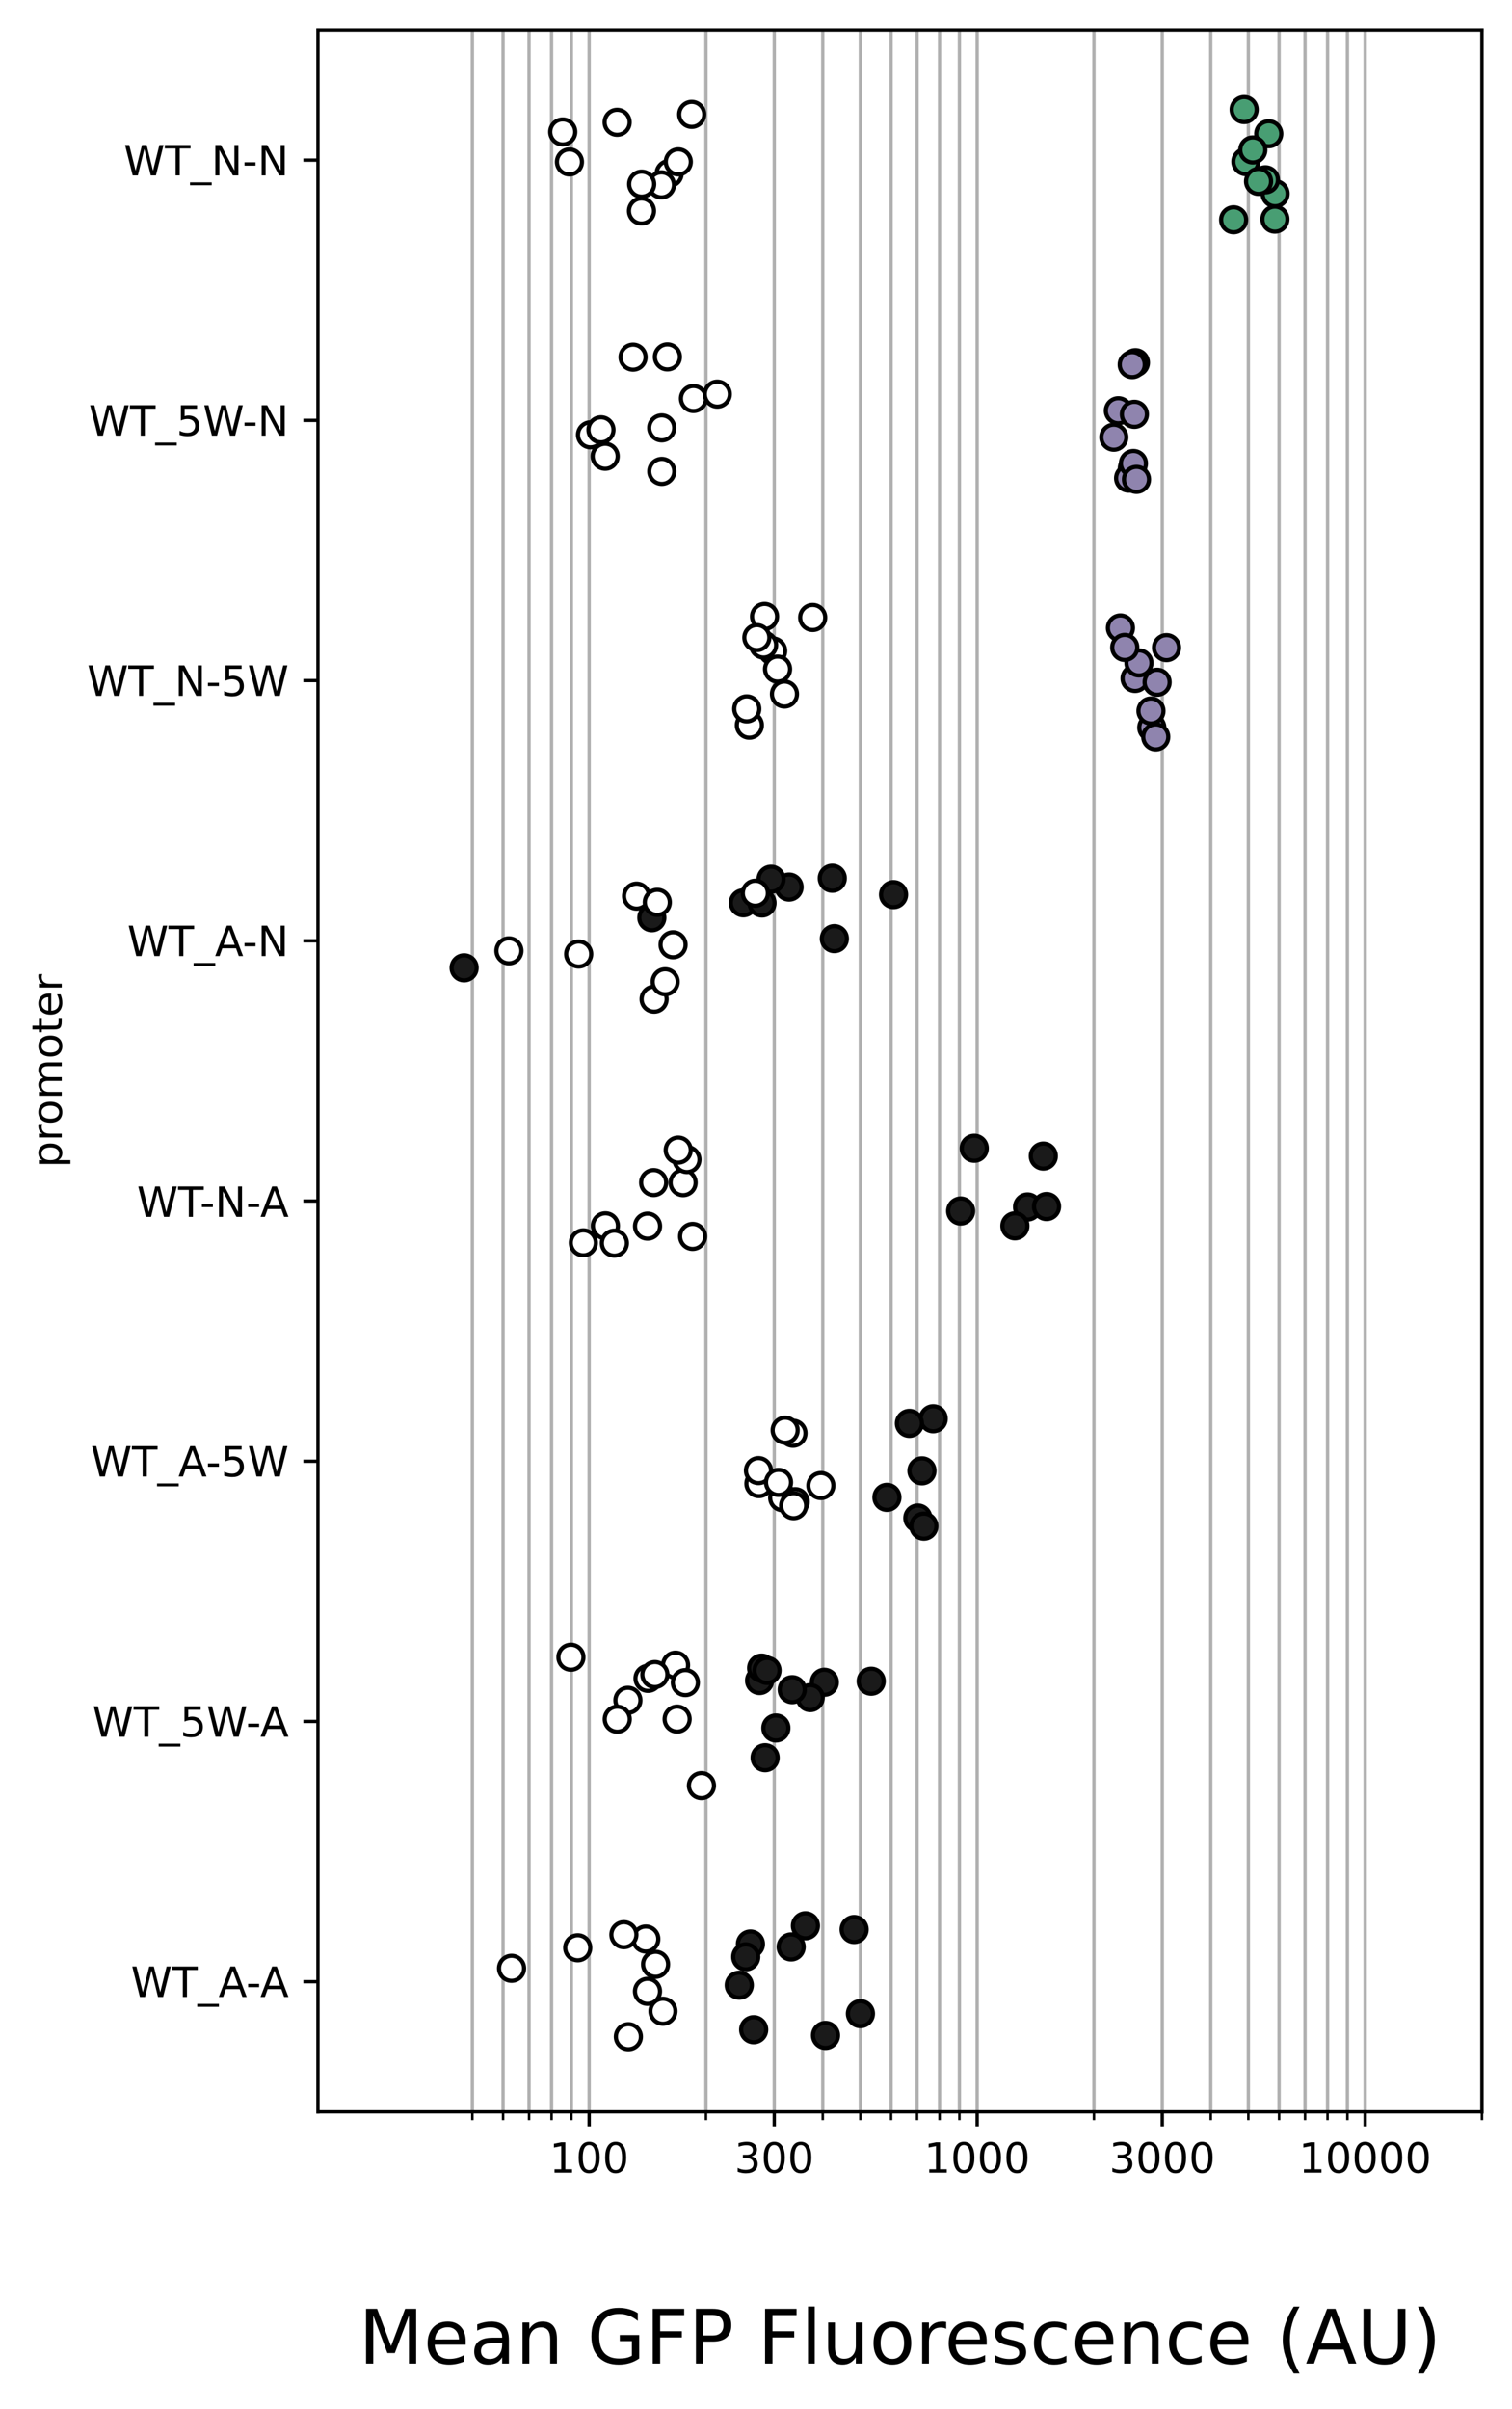 <?xml version="1.0" encoding="utf-8" standalone="no"?>
<!DOCTYPE svg PUBLIC "-//W3C//DTD SVG 1.1//EN"
  "http://www.w3.org/Graphics/SVG/1.1/DTD/svg11.dtd">
<!-- Created with matplotlib (https://matplotlib.org/) -->
<svg height="577.459pt" version="1.1" viewBox="0 0 362.413 577.459" width="362.413pt" xmlns="http://www.w3.org/2000/svg" xmlns:xlink="http://www.w3.org/1999/xlink">
 <defs>
  <style type="text/css">*{stroke-linecap:butt;stroke-linejoin:round;}</style>
 </defs>
 <g id="figure_1">
  <g id="patch_1">
   <path d="M 0 577.459 
L 362.413 577.459 
L 362.413 0 
L 0 0 
z
" style="fill:#ffffff;"/>
  </g>
  <g id="axes_1">
   <g id="patch_2">
    <path d="M 76.213 506.16 
L 355.212 506.16 
L 355.212 7.2 
L 76.213 7.2 
z
" style="fill:#ffffff;"/>
   </g>
   <g id="matplotlib.axis_1">
    <g id="xtick_1">
     <g id="line2d_1">
      <path clip-path="url(#p50741709d4)" d="M 141.217 506.16 
L 141.217 7.2 
" style="fill:none;stroke:#b0b0b0;stroke-linecap:square;stroke-width:0.8;"/>
     </g>
     <g id="line2d_2">
      <defs>
       <path d="M 0 0 
L 0 3.5 
" id="mf8ac0368a7" style="stroke:#000000;stroke-width:0.8;"/>
      </defs>
      <g>
       <use style="stroke:#000000;stroke-width:0.8;" x="141.217" xlink:href="#mf8ac0368a7" y="506.16"/>
      </g>
     </g>
     <g id="text_1">
      <!-- 100 -->
      <g transform="translate(131.673 520.758)scale(0.1 -0.1)">
       <defs>
        <path d="M 12.406 8.297 
L 28.516 8.297 
L 28.516 63.922 
L 10.984 60.406 
L 10.984 69.391 
L 28.422 72.906 
L 38.281 72.906 
L 38.281 8.297 
L 54.391 8.297 
L 54.391 0 
L 12.406 0 
z
" id="DejaVuSans-49"/>
        <path d="M 31.781 66.406 
Q 24.172 66.406 20.328 58.906 
Q 16.5 51.422 16.5 36.375 
Q 16.5 21.391 20.328 13.891 
Q 24.172 6.391 31.781 6.391 
Q 39.453 6.391 43.281 13.891 
Q 47.125 21.391 47.125 36.375 
Q 47.125 51.422 43.281 58.906 
Q 39.453 66.406 31.781 66.406 
z
M 31.781 74.219 
Q 44.047 74.219 50.516 64.516 
Q 56.984 54.828 56.984 36.375 
Q 56.984 17.969 50.516 8.266 
Q 44.047 -1.422 31.781 -1.422 
Q 19.531 -1.422 13.062 8.266 
Q 6.594 17.969 6.594 36.375 
Q 6.594 54.828 13.062 64.516 
Q 19.531 74.219 31.781 74.219 
z
" id="DejaVuSans-48"/>
       </defs>
       <use xlink:href="#DejaVuSans-49"/>
       <use x="63.623" xlink:href="#DejaVuSans-48"/>
       <use x="127.246" xlink:href="#DejaVuSans-48"/>
      </g>
     </g>
    </g>
    <g id="xtick_2">
     <g id="line2d_3">
      <path clip-path="url(#p50741709d4)" d="M 185.589 506.16 
L 185.589 7.2 
" style="fill:none;stroke:#b0b0b0;stroke-linecap:square;stroke-width:0.8;"/>
     </g>
     <g id="line2d_4">
      <g>
       <use style="stroke:#000000;stroke-width:0.8;" x="185.589" xlink:href="#mf8ac0368a7" y="506.16"/>
      </g>
     </g>
     <g id="text_2">
      <!-- 300 -->
      <g transform="translate(176.045 520.758)scale(0.1 -0.1)">
       <defs>
        <path d="M 40.578 39.312 
Q 47.656 37.797 51.625 33 
Q 55.609 28.219 55.609 21.188 
Q 55.609 10.406 48.188 4.484 
Q 40.766 -1.422 27.094 -1.422 
Q 22.516 -1.422 17.656 -0.516 
Q 12.797 0.391 7.625 2.203 
L 7.625 11.719 
Q 11.719 9.328 16.594 8.109 
Q 21.484 6.891 26.812 6.891 
Q 36.078 6.891 40.938 10.547 
Q 45.797 14.203 45.797 21.188 
Q 45.797 27.641 41.281 31.266 
Q 36.766 34.906 28.719 34.906 
L 20.219 34.906 
L 20.219 43.016 
L 29.109 43.016 
Q 36.375 43.016 40.234 45.922 
Q 44.094 48.828 44.094 54.297 
Q 44.094 59.906 40.109 62.906 
Q 36.141 65.922 28.719 65.922 
Q 24.656 65.922 20.016 65.031 
Q 15.375 64.156 9.812 62.312 
L 9.812 71.094 
Q 15.438 72.656 20.344 73.438 
Q 25.25 74.219 29.594 74.219 
Q 40.828 74.219 47.359 69.109 
Q 53.906 64.016 53.906 55.328 
Q 53.906 49.266 50.438 45.094 
Q 46.969 40.922 40.578 39.312 
z
" id="DejaVuSans-51"/>
       </defs>
       <use xlink:href="#DejaVuSans-51"/>
       <use x="63.623" xlink:href="#DejaVuSans-48"/>
       <use x="127.246" xlink:href="#DejaVuSans-48"/>
      </g>
     </g>
    </g>
    <g id="xtick_3">
     <g id="line2d_5">
      <path clip-path="url(#p50741709d4)" d="M 234.217 506.16 
L 234.217 7.2 
" style="fill:none;stroke:#b0b0b0;stroke-linecap:square;stroke-width:0.8;"/>
     </g>
     <g id="line2d_6">
      <g>
       <use style="stroke:#000000;stroke-width:0.8;" x="234.217" xlink:href="#mf8ac0368a7" y="506.16"/>
      </g>
     </g>
     <g id="text_3">
      <!-- 1000 -->
      <g transform="translate(221.492 520.758)scale(0.1 -0.1)">
       <use xlink:href="#DejaVuSans-49"/>
       <use x="63.623" xlink:href="#DejaVuSans-48"/>
       <use x="127.246" xlink:href="#DejaVuSans-48"/>
       <use x="190.869" xlink:href="#DejaVuSans-48"/>
      </g>
     </g>
    </g>
    <g id="xtick_4">
     <g id="line2d_7">
      <path clip-path="url(#p50741709d4)" d="M 278.589 506.16 
L 278.589 7.2 
" style="fill:none;stroke:#b0b0b0;stroke-linecap:square;stroke-width:0.8;"/>
     </g>
     <g id="line2d_8">
      <g>
       <use style="stroke:#000000;stroke-width:0.8;" x="278.589" xlink:href="#mf8ac0368a7" y="506.16"/>
      </g>
     </g>
     <g id="text_4">
      <!-- 3000 -->
      <g transform="translate(265.864 520.758)scale(0.1 -0.1)">
       <use xlink:href="#DejaVuSans-51"/>
       <use x="63.623" xlink:href="#DejaVuSans-48"/>
       <use x="127.246" xlink:href="#DejaVuSans-48"/>
       <use x="190.869" xlink:href="#DejaVuSans-48"/>
      </g>
     </g>
    </g>
    <g id="xtick_5">
     <g id="line2d_9">
      <path clip-path="url(#p50741709d4)" d="M 327.217 506.16 
L 327.217 7.2 
" style="fill:none;stroke:#b0b0b0;stroke-linecap:square;stroke-width:0.8;"/>
     </g>
     <g id="line2d_10">
      <g>
       <use style="stroke:#000000;stroke-width:0.8;" x="327.217" xlink:href="#mf8ac0368a7" y="506.16"/>
      </g>
     </g>
     <g id="text_5">
      <!-- 10000 -->
      <g transform="translate(311.31 520.758)scale(0.1 -0.1)">
       <use xlink:href="#DejaVuSans-49"/>
       <use x="63.623" xlink:href="#DejaVuSans-48"/>
       <use x="127.246" xlink:href="#DejaVuSans-48"/>
       <use x="190.869" xlink:href="#DejaVuSans-48"/>
       <use x="254.492" xlink:href="#DejaVuSans-48"/>
      </g>
     </g>
    </g>
    <g id="xtick_6">
     <g id="line2d_11">
      <path clip-path="url(#p50741709d4)" d="M 113.221 506.16 
L 113.221 7.2 
" style="fill:none;stroke:#b0b0b0;stroke-linecap:square;stroke-width:0.8;"/>
     </g>
     <g id="line2d_12">
      <defs>
       <path d="M 0 0 
L 0 2 
" id="m574446d4f6" style="stroke:#000000;stroke-width:0.6;"/>
      </defs>
      <g>
       <use style="stroke:#000000;stroke-width:0.6;" x="113.221" xlink:href="#m574446d4f6" y="506.16"/>
      </g>
     </g>
    </g>
    <g id="xtick_7">
     <g id="line2d_13">
      <path clip-path="url(#p50741709d4)" d="M 120.585 506.16 
L 120.585 7.2 
" style="fill:none;stroke:#b0b0b0;stroke-linecap:square;stroke-width:0.8;"/>
     </g>
     <g id="line2d_14">
      <g>
       <use style="stroke:#000000;stroke-width:0.6;" x="120.585" xlink:href="#m574446d4f6" y="506.16"/>
      </g>
     </g>
    </g>
    <g id="xtick_8">
     <g id="line2d_15">
      <path clip-path="url(#p50741709d4)" d="M 126.811 506.16 
L 126.811 7.2 
" style="fill:none;stroke:#b0b0b0;stroke-linecap:square;stroke-width:0.8;"/>
     </g>
     <g id="line2d_16">
      <g>
       <use style="stroke:#000000;stroke-width:0.6;" x="126.811" xlink:href="#m574446d4f6" y="506.16"/>
      </g>
     </g>
    </g>
    <g id="xtick_9">
     <g id="line2d_17">
      <path clip-path="url(#p50741709d4)" d="M 132.204 506.16 
L 132.204 7.2 
" style="fill:none;stroke:#b0b0b0;stroke-linecap:square;stroke-width:0.8;"/>
     </g>
     <g id="line2d_18">
      <g>
       <use style="stroke:#000000;stroke-width:0.6;" x="132.204" xlink:href="#m574446d4f6" y="506.16"/>
      </g>
     </g>
    </g>
    <g id="xtick_10">
     <g id="line2d_19">
      <path clip-path="url(#p50741709d4)" d="M 136.961 506.16 
L 136.961 7.2 
" style="fill:none;stroke:#b0b0b0;stroke-linecap:square;stroke-width:0.8;"/>
     </g>
     <g id="line2d_20">
      <g>
       <use style="stroke:#000000;stroke-width:0.6;" x="136.961" xlink:href="#m574446d4f6" y="506.16"/>
      </g>
     </g>
    </g>
    <g id="xtick_11">
     <g id="line2d_21">
      <path clip-path="url(#p50741709d4)" d="M 169.213 506.16 
L 169.213 7.2 
" style="fill:none;stroke:#b0b0b0;stroke-linecap:square;stroke-width:0.8;"/>
     </g>
     <g id="line2d_22">
      <g>
       <use style="stroke:#000000;stroke-width:0.6;" x="169.213" xlink:href="#m574446d4f6" y="506.16"/>
      </g>
     </g>
    </g>
    <g id="xtick_12">
     <g id="line2d_23">
      <path clip-path="url(#p50741709d4)" d="M 197.208 506.16 
L 197.208 7.2 
" style="fill:none;stroke:#b0b0b0;stroke-linecap:square;stroke-width:0.8;"/>
     </g>
     <g id="line2d_24">
      <g>
       <use style="stroke:#000000;stroke-width:0.6;" x="197.208" xlink:href="#m574446d4f6" y="506.16"/>
      </g>
     </g>
    </g>
    <g id="xtick_13">
     <g id="line2d_25">
      <path clip-path="url(#p50741709d4)" d="M 206.221 506.16 
L 206.221 7.2 
" style="fill:none;stroke:#b0b0b0;stroke-linecap:square;stroke-width:0.8;"/>
     </g>
     <g id="line2d_26">
      <g>
       <use style="stroke:#000000;stroke-width:0.6;" x="206.221" xlink:href="#m574446d4f6" y="506.16"/>
      </g>
     </g>
    </g>
    <g id="xtick_14">
     <g id="line2d_27">
      <path clip-path="url(#p50741709d4)" d="M 213.585 506.16 
L 213.585 7.2 
" style="fill:none;stroke:#b0b0b0;stroke-linecap:square;stroke-width:0.8;"/>
     </g>
     <g id="line2d_28">
      <g>
       <use style="stroke:#000000;stroke-width:0.6;" x="213.585" xlink:href="#m574446d4f6" y="506.16"/>
      </g>
     </g>
    </g>
    <g id="xtick_15">
     <g id="line2d_29">
      <path clip-path="url(#p50741709d4)" d="M 219.811 506.16 
L 219.811 7.2 
" style="fill:none;stroke:#b0b0b0;stroke-linecap:square;stroke-width:0.8;"/>
     </g>
     <g id="line2d_30">
      <g>
       <use style="stroke:#000000;stroke-width:0.6;" x="219.811" xlink:href="#m574446d4f6" y="506.16"/>
      </g>
     </g>
    </g>
    <g id="xtick_16">
     <g id="line2d_31">
      <path clip-path="url(#p50741709d4)" d="M 225.204 506.16 
L 225.204 7.2 
" style="fill:none;stroke:#b0b0b0;stroke-linecap:square;stroke-width:0.8;"/>
     </g>
     <g id="line2d_32">
      <g>
       <use style="stroke:#000000;stroke-width:0.6;" x="225.204" xlink:href="#m574446d4f6" y="506.16"/>
      </g>
     </g>
    </g>
    <g id="xtick_17">
     <g id="line2d_33">
      <path clip-path="url(#p50741709d4)" d="M 229.961 506.16 
L 229.961 7.2 
" style="fill:none;stroke:#b0b0b0;stroke-linecap:square;stroke-width:0.8;"/>
     </g>
     <g id="line2d_34">
      <g>
       <use style="stroke:#000000;stroke-width:0.6;" x="229.961" xlink:href="#m574446d4f6" y="506.16"/>
      </g>
     </g>
    </g>
    <g id="xtick_18">
     <g id="line2d_35">
      <path clip-path="url(#p50741709d4)" d="M 262.212 506.16 
L 262.212 7.2 
" style="fill:none;stroke:#b0b0b0;stroke-linecap:square;stroke-width:0.8;"/>
     </g>
     <g id="line2d_36">
      <g>
       <use style="stroke:#000000;stroke-width:0.6;" x="262.212" xlink:href="#m574446d4f6" y="506.16"/>
      </g>
     </g>
    </g>
    <g id="xtick_19">
     <g id="line2d_37">
      <path clip-path="url(#p50741709d4)" d="M 290.208 506.16 
L 290.208 7.2 
" style="fill:none;stroke:#b0b0b0;stroke-linecap:square;stroke-width:0.8;"/>
     </g>
     <g id="line2d_38">
      <g>
       <use style="stroke:#000000;stroke-width:0.6;" x="290.208" xlink:href="#m574446d4f6" y="506.16"/>
      </g>
     </g>
    </g>
    <g id="xtick_20">
     <g id="line2d_39">
      <path clip-path="url(#p50741709d4)" d="M 299.221 506.16 
L 299.221 7.2 
" style="fill:none;stroke:#b0b0b0;stroke-linecap:square;stroke-width:0.8;"/>
     </g>
     <g id="line2d_40">
      <g>
       <use style="stroke:#000000;stroke-width:0.6;" x="299.221" xlink:href="#m574446d4f6" y="506.16"/>
      </g>
     </g>
    </g>
    <g id="xtick_21">
     <g id="line2d_41">
      <path clip-path="url(#p50741709d4)" d="M 306.585 506.16 
L 306.585 7.2 
" style="fill:none;stroke:#b0b0b0;stroke-linecap:square;stroke-width:0.8;"/>
     </g>
     <g id="line2d_42">
      <g>
       <use style="stroke:#000000;stroke-width:0.6;" x="306.585" xlink:href="#m574446d4f6" y="506.16"/>
      </g>
     </g>
    </g>
    <g id="xtick_22">
     <g id="line2d_43">
      <path clip-path="url(#p50741709d4)" d="M 312.811 506.16 
L 312.811 7.2 
" style="fill:none;stroke:#b0b0b0;stroke-linecap:square;stroke-width:0.8;"/>
     </g>
     <g id="line2d_44">
      <g>
       <use style="stroke:#000000;stroke-width:0.6;" x="312.811" xlink:href="#m574446d4f6" y="506.16"/>
      </g>
     </g>
    </g>
    <g id="xtick_23">
     <g id="line2d_45">
      <path clip-path="url(#p50741709d4)" d="M 318.204 506.16 
L 318.204 7.2 
" style="fill:none;stroke:#b0b0b0;stroke-linecap:square;stroke-width:0.8;"/>
     </g>
     <g id="line2d_46">
      <g>
       <use style="stroke:#000000;stroke-width:0.6;" x="318.204" xlink:href="#m574446d4f6" y="506.16"/>
      </g>
     </g>
    </g>
    <g id="xtick_24">
     <g id="line2d_47">
      <path clip-path="url(#p50741709d4)" d="M 322.961 506.16 
L 322.961 7.2 
" style="fill:none;stroke:#b0b0b0;stroke-linecap:square;stroke-width:0.8;"/>
     </g>
     <g id="line2d_48">
      <g>
       <use style="stroke:#000000;stroke-width:0.6;" x="322.961" xlink:href="#m574446d4f6" y="506.16"/>
      </g>
     </g>
    </g>
    <g id="xtick_25">
     <g id="line2d_49">
      <path clip-path="url(#p50741709d4)" d="M 355.212 506.16 
L 355.212 7.2 
" style="fill:none;stroke:#b0b0b0;stroke-linecap:square;stroke-width:0.8;"/>
     </g>
     <g id="line2d_50">
      <g>
       <use style="stroke:#000000;stroke-width:0.6;" x="355.212" xlink:href="#m574446d4f6" y="506.16"/>
      </g>
     </g>
    </g>
    <g id="text_6">
     <!-- Mean GFP Fluorescence (AU) -->
     <g transform="translate(85.979 566.515)scale(0.18 -0.18)">
      <defs>
       <path d="M 9.812 72.906 
L 24.516 72.906 
L 43.109 23.297 
L 61.812 72.906 
L 76.516 72.906 
L 76.516 0 
L 66.891 0 
L 66.891 64.016 
L 48.094 14.016 
L 38.188 14.016 
L 19.391 64.016 
L 19.391 0 
L 9.812 0 
z
" id="DejaVuSans-77"/>
       <path d="M 56.203 29.594 
L 56.203 25.203 
L 14.891 25.203 
Q 15.484 15.922 20.484 11.062 
Q 25.484 6.203 34.422 6.203 
Q 39.594 6.203 44.453 7.469 
Q 49.312 8.734 54.109 11.281 
L 54.109 2.781 
Q 49.266 0.734 44.188 -0.344 
Q 39.109 -1.422 33.891 -1.422 
Q 20.797 -1.422 13.156 6.188 
Q 5.516 13.812 5.516 26.812 
Q 5.516 40.234 12.766 48.109 
Q 20.016 56 32.328 56 
Q 43.359 56 49.781 48.891 
Q 56.203 41.797 56.203 29.594 
z
M 47.219 32.234 
Q 47.125 39.594 43.094 43.984 
Q 39.062 48.391 32.422 48.391 
Q 24.906 48.391 20.391 44.141 
Q 15.875 39.891 15.188 32.172 
z
" id="DejaVuSans-101"/>
       <path d="M 34.281 27.484 
Q 23.391 27.484 19.188 25 
Q 14.984 22.516 14.984 16.5 
Q 14.984 11.719 18.141 8.906 
Q 21.297 6.109 26.703 6.109 
Q 34.188 6.109 38.703 11.406 
Q 43.219 16.703 43.219 25.484 
L 43.219 27.484 
z
M 52.203 31.203 
L 52.203 0 
L 43.219 0 
L 43.219 8.297 
Q 40.141 3.328 35.547 0.953 
Q 30.953 -1.422 24.312 -1.422 
Q 15.922 -1.422 10.953 3.297 
Q 6 8.016 6 15.922 
Q 6 25.141 12.172 29.828 
Q 18.359 34.516 30.609 34.516 
L 43.219 34.516 
L 43.219 35.406 
Q 43.219 41.609 39.141 45 
Q 35.062 48.391 27.688 48.391 
Q 23 48.391 18.547 47.266 
Q 14.109 46.141 10.016 43.891 
L 10.016 52.203 
Q 14.938 54.109 19.578 55.047 
Q 24.219 56 28.609 56 
Q 40.484 56 46.344 49.844 
Q 52.203 43.703 52.203 31.203 
z
" id="DejaVuSans-97"/>
       <path d="M 54.891 33.016 
L 54.891 0 
L 45.906 0 
L 45.906 32.719 
Q 45.906 40.484 42.875 44.328 
Q 39.844 48.188 33.797 48.188 
Q 26.516 48.188 22.312 43.547 
Q 18.109 38.922 18.109 30.906 
L 18.109 0 
L 9.078 0 
L 9.078 54.688 
L 18.109 54.688 
L 18.109 46.188 
Q 21.344 51.125 25.703 53.562 
Q 30.078 56 35.797 56 
Q 45.219 56 50.047 50.172 
Q 54.891 44.344 54.891 33.016 
z
" id="DejaVuSans-110"/>
       <path id="DejaVuSans-32"/>
       <path d="M 59.516 10.406 
L 59.516 29.984 
L 43.406 29.984 
L 43.406 38.094 
L 69.281 38.094 
L 69.281 6.781 
Q 63.578 2.734 56.688 0.656 
Q 49.812 -1.422 42 -1.422 
Q 24.906 -1.422 15.25 8.562 
Q 5.609 18.562 5.609 36.375 
Q 5.609 54.25 15.25 64.234 
Q 24.906 74.219 42 74.219 
Q 49.125 74.219 55.547 72.453 
Q 61.969 70.703 67.391 67.281 
L 67.391 56.781 
Q 61.922 61.422 55.766 63.766 
Q 49.609 66.109 42.828 66.109 
Q 29.438 66.109 22.719 58.641 
Q 16.016 51.172 16.016 36.375 
Q 16.016 21.625 22.719 14.156 
Q 29.438 6.688 42.828 6.688 
Q 48.047 6.688 52.141 7.594 
Q 56.25 8.5 59.516 10.406 
z
" id="DejaVuSans-71"/>
       <path d="M 9.812 72.906 
L 51.703 72.906 
L 51.703 64.594 
L 19.672 64.594 
L 19.672 43.109 
L 48.578 43.109 
L 48.578 34.812 
L 19.672 34.812 
L 19.672 0 
L 9.812 0 
z
" id="DejaVuSans-70"/>
       <path d="M 19.672 64.797 
L 19.672 37.406 
L 32.078 37.406 
Q 38.969 37.406 42.719 40.969 
Q 46.484 44.531 46.484 51.125 
Q 46.484 57.672 42.719 61.234 
Q 38.969 64.797 32.078 64.797 
z
M 9.812 72.906 
L 32.078 72.906 
Q 44.344 72.906 50.609 67.359 
Q 56.891 61.812 56.891 51.125 
Q 56.891 40.328 50.609 34.812 
Q 44.344 29.297 32.078 29.297 
L 19.672 29.297 
L 19.672 0 
L 9.812 0 
z
" id="DejaVuSans-80"/>
       <path d="M 9.422 75.984 
L 18.406 75.984 
L 18.406 0 
L 9.422 0 
z
" id="DejaVuSans-108"/>
       <path d="M 8.5 21.578 
L 8.5 54.688 
L 17.484 54.688 
L 17.484 21.922 
Q 17.484 14.156 20.5 10.266 
Q 23.531 6.391 29.594 6.391 
Q 36.859 6.391 41.078 11.031 
Q 45.312 15.672 45.312 23.688 
L 45.312 54.688 
L 54.297 54.688 
L 54.297 0 
L 45.312 0 
L 45.312 8.406 
Q 42.047 3.422 37.719 1 
Q 33.406 -1.422 27.688 -1.422 
Q 18.266 -1.422 13.375 4.438 
Q 8.5 10.297 8.5 21.578 
z
M 31.109 56 
z
" id="DejaVuSans-117"/>
       <path d="M 30.609 48.391 
Q 23.391 48.391 19.188 42.75 
Q 14.984 37.109 14.984 27.297 
Q 14.984 17.484 19.156 11.844 
Q 23.344 6.203 30.609 6.203 
Q 37.797 6.203 41.984 11.859 
Q 46.188 17.531 46.188 27.297 
Q 46.188 37.016 41.984 42.703 
Q 37.797 48.391 30.609 48.391 
z
M 30.609 56 
Q 42.328 56 49.016 48.375 
Q 55.719 40.766 55.719 27.297 
Q 55.719 13.875 49.016 6.219 
Q 42.328 -1.422 30.609 -1.422 
Q 18.844 -1.422 12.172 6.219 
Q 5.516 13.875 5.516 27.297 
Q 5.516 40.766 12.172 48.375 
Q 18.844 56 30.609 56 
z
" id="DejaVuSans-111"/>
       <path d="M 41.109 46.297 
Q 39.594 47.172 37.812 47.578 
Q 36.031 48 33.891 48 
Q 26.266 48 22.188 43.047 
Q 18.109 38.094 18.109 28.812 
L 18.109 0 
L 9.078 0 
L 9.078 54.688 
L 18.109 54.688 
L 18.109 46.188 
Q 20.953 51.172 25.484 53.578 
Q 30.031 56 36.531 56 
Q 37.453 56 38.578 55.875 
Q 39.703 55.766 41.062 55.516 
z
" id="DejaVuSans-114"/>
       <path d="M 44.281 53.078 
L 44.281 44.578 
Q 40.484 46.531 36.375 47.5 
Q 32.281 48.484 27.875 48.484 
Q 21.188 48.484 17.844 46.438 
Q 14.5 44.391 14.5 40.281 
Q 14.5 37.156 16.891 35.375 
Q 19.281 33.594 26.516 31.984 
L 29.594 31.297 
Q 39.156 29.25 43.188 25.516 
Q 47.219 21.781 47.219 15.094 
Q 47.219 7.469 41.188 3.016 
Q 35.156 -1.422 24.609 -1.422 
Q 20.219 -1.422 15.453 -0.562 
Q 10.688 0.297 5.422 2 
L 5.422 11.281 
Q 10.406 8.688 15.234 7.391 
Q 20.062 6.109 24.812 6.109 
Q 31.156 6.109 34.562 8.281 
Q 37.984 10.453 37.984 14.406 
Q 37.984 18.062 35.516 20.016 
Q 33.062 21.969 24.703 23.781 
L 21.578 24.516 
Q 13.234 26.266 9.516 29.906 
Q 5.812 33.547 5.812 39.891 
Q 5.812 47.609 11.281 51.797 
Q 16.75 56 26.812 56 
Q 31.781 56 36.172 55.266 
Q 40.578 54.547 44.281 53.078 
z
" id="DejaVuSans-115"/>
       <path d="M 48.781 52.594 
L 48.781 44.188 
Q 44.969 46.297 41.141 47.344 
Q 37.312 48.391 33.406 48.391 
Q 24.656 48.391 19.812 42.844 
Q 14.984 37.312 14.984 27.297 
Q 14.984 17.281 19.812 11.734 
Q 24.656 6.203 33.406 6.203 
Q 37.312 6.203 41.141 7.25 
Q 44.969 8.297 48.781 10.406 
L 48.781 2.094 
Q 45.016 0.344 40.984 -0.531 
Q 36.969 -1.422 32.422 -1.422 
Q 20.062 -1.422 12.781 6.344 
Q 5.516 14.109 5.516 27.297 
Q 5.516 40.672 12.859 48.328 
Q 20.219 56 33.016 56 
Q 37.156 56 41.109 55.141 
Q 45.062 54.297 48.781 52.594 
z
" id="DejaVuSans-99"/>
       <path d="M 31 75.875 
Q 24.469 64.656 21.281 53.656 
Q 18.109 42.672 18.109 31.391 
Q 18.109 20.125 21.312 9.062 
Q 24.516 -2 31 -13.188 
L 23.188 -13.188 
Q 15.875 -1.703 12.234 9.375 
Q 8.594 20.453 8.594 31.391 
Q 8.594 42.281 12.203 53.312 
Q 15.828 64.359 23.188 75.875 
z
" id="DejaVuSans-40"/>
       <path d="M 34.188 63.188 
L 20.797 26.906 
L 47.609 26.906 
z
M 28.609 72.906 
L 39.797 72.906 
L 67.578 0 
L 57.328 0 
L 50.688 18.703 
L 17.828 18.703 
L 11.188 0 
L 0.781 0 
z
" id="DejaVuSans-65"/>
       <path d="M 8.688 72.906 
L 18.609 72.906 
L 18.609 28.609 
Q 18.609 16.891 22.844 11.734 
Q 27.094 6.594 36.625 6.594 
Q 46.094 6.594 50.344 11.734 
Q 54.594 16.891 54.594 28.609 
L 54.594 72.906 
L 64.5 72.906 
L 64.5 27.391 
Q 64.5 13.141 57.438 5.859 
Q 50.391 -1.422 36.625 -1.422 
Q 22.797 -1.422 15.734 5.859 
Q 8.688 13.141 8.688 27.391 
z
" id="DejaVuSans-85"/>
       <path d="M 8.016 75.875 
L 15.828 75.875 
Q 23.141 64.359 26.781 53.312 
Q 30.422 42.281 30.422 31.391 
Q 30.422 20.453 26.781 9.375 
Q 23.141 -1.703 15.828 -13.188 
L 8.016 -13.188 
Q 14.5 -2 17.703 9.062 
Q 20.906 20.125 20.906 31.391 
Q 20.906 42.672 17.703 53.656 
Q 14.5 64.656 8.016 75.875 
z
" id="DejaVuSans-41"/>
      </defs>
      <use xlink:href="#DejaVuSans-77"/>
      <use x="86.279" xlink:href="#DejaVuSans-101"/>
      <use x="147.803" xlink:href="#DejaVuSans-97"/>
      <use x="209.082" xlink:href="#DejaVuSans-110"/>
      <use x="272.461" xlink:href="#DejaVuSans-32"/>
      <use x="304.248" xlink:href="#DejaVuSans-71"/>
      <use x="381.738" xlink:href="#DejaVuSans-70"/>
      <use x="439.258" xlink:href="#DejaVuSans-80"/>
      <use x="499.561" xlink:href="#DejaVuSans-32"/>
      <use x="531.348" xlink:href="#DejaVuSans-70"/>
      <use x="588.867" xlink:href="#DejaVuSans-108"/>
      <use x="616.65" xlink:href="#DejaVuSans-117"/>
      <use x="680.029" xlink:href="#DejaVuSans-111"/>
      <use x="741.211" xlink:href="#DejaVuSans-114"/>
      <use x="780.074" xlink:href="#DejaVuSans-101"/>
      <use x="841.598" xlink:href="#DejaVuSans-115"/>
      <use x="893.697" xlink:href="#DejaVuSans-99"/>
      <use x="948.678" xlink:href="#DejaVuSans-101"/>
      <use x="1010.201" xlink:href="#DejaVuSans-110"/>
      <use x="1073.58" xlink:href="#DejaVuSans-99"/>
      <use x="1128.561" xlink:href="#DejaVuSans-101"/>
      <use x="1190.084" xlink:href="#DejaVuSans-32"/>
      <use x="1221.871" xlink:href="#DejaVuSans-40"/>
      <use x="1260.885" xlink:href="#DejaVuSans-65"/>
      <use x="1329.293" xlink:href="#DejaVuSans-85"/>
      <use x="1402.486" xlink:href="#DejaVuSans-41"/>
     </g>
    </g>
   </g>
   <g id="matplotlib.axis_2">
    <g id="ytick_1">
     <g id="line2d_51">
      <defs>
       <path d="M 0 0 
L -3.5 0 
" id="m0488739ea3" style="stroke:#000000;stroke-width:0.8;"/>
      </defs>
      <g>
       <use style="stroke:#000000;stroke-width:0.8;" x="76.213" xlink:href="#m0488739ea3" y="474.975"/>
      </g>
     </g>
     <g id="text_7">
      <!-- WT_A-A -->
      <g transform="translate(31.378 478.635)scale(0.1 -0.1)">
       <defs>
        <path d="M 3.328 72.906 
L 13.281 72.906 
L 28.609 11.281 
L 43.891 72.906 
L 54.984 72.906 
L 70.312 11.281 
L 85.594 72.906 
L 95.609 72.906 
L 77.297 0 
L 64.891 0 
L 49.516 63.281 
L 33.984 0 
L 21.578 0 
z
" id="DejaVuSans-87"/>
        <path d="M -0.297 72.906 
L 61.375 72.906 
L 61.375 64.594 
L 35.5 64.594 
L 35.5 0 
L 25.594 0 
L 25.594 64.594 
L -0.297 64.594 
z
" id="DejaVuSans-84"/>
        <path d="M 50.984 -16.609 
L 50.984 -23.578 
L -0.984 -23.578 
L -0.984 -16.609 
z
" id="DejaVuSans-95"/>
        <path d="M 4.891 31.391 
L 31.203 31.391 
L 31.203 23.391 
L 4.891 23.391 
z
" id="DejaVuSans-45"/>
       </defs>
       <use xlink:href="#DejaVuSans-87"/>
       <use x="98.877" xlink:href="#DejaVuSans-84"/>
       <use x="159.961" xlink:href="#DejaVuSans-95"/>
       <use x="209.961" xlink:href="#DejaVuSans-65"/>
       <use x="276.119" xlink:href="#DejaVuSans-45"/>
       <use x="309.953" xlink:href="#DejaVuSans-65"/>
      </g>
     </g>
    </g>
    <g id="ytick_2">
     <g id="line2d_52">
      <g>
       <use style="stroke:#000000;stroke-width:0.8;" x="76.213" xlink:href="#m0488739ea3" y="412.605"/>
      </g>
     </g>
     <g id="text_8">
      <!-- WT_5W-A -->
      <g transform="translate(22.144 416.265)scale(0.1 -0.1)">
       <defs>
        <path d="M 10.797 72.906 
L 49.516 72.906 
L 49.516 64.594 
L 19.828 64.594 
L 19.828 46.734 
Q 21.969 47.469 24.109 47.828 
Q 26.266 48.188 28.422 48.188 
Q 40.625 48.188 47.75 41.5 
Q 54.891 34.812 54.891 23.391 
Q 54.891 11.625 47.562 5.094 
Q 40.234 -1.422 26.906 -1.422 
Q 22.312 -1.422 17.547 -0.641 
Q 12.797 0.141 7.719 1.703 
L 7.719 11.625 
Q 12.109 9.234 16.797 8.062 
Q 21.484 6.891 26.703 6.891 
Q 35.156 6.891 40.078 11.328 
Q 45.016 15.766 45.016 23.391 
Q 45.016 31 40.078 35.438 
Q 35.156 39.891 26.703 39.891 
Q 22.75 39.891 18.812 39.016 
Q 14.891 38.141 10.797 36.281 
z
" id="DejaVuSans-53"/>
       </defs>
       <use xlink:href="#DejaVuSans-87"/>
       <use x="98.877" xlink:href="#DejaVuSans-84"/>
       <use x="159.961" xlink:href="#DejaVuSans-95"/>
       <use x="209.961" xlink:href="#DejaVuSans-53"/>
       <use x="273.584" xlink:href="#DejaVuSans-87"/>
       <use x="368.461" xlink:href="#DejaVuSans-45"/>
       <use x="402.295" xlink:href="#DejaVuSans-65"/>
      </g>
     </g>
    </g>
    <g id="ytick_3">
     <g id="line2d_53">
      <g>
       <use style="stroke:#000000;stroke-width:0.8;" x="76.213" xlink:href="#m0488739ea3" y="350.235"/>
      </g>
     </g>
     <g id="text_9">
      <!-- WT_A-5W -->
      <g transform="translate(21.744 353.895)scale(0.1 -0.1)">
       <use xlink:href="#DejaVuSans-87"/>
       <use x="98.877" xlink:href="#DejaVuSans-84"/>
       <use x="159.961" xlink:href="#DejaVuSans-95"/>
       <use x="209.961" xlink:href="#DejaVuSans-65"/>
       <use x="276.119" xlink:href="#DejaVuSans-45"/>
       <use x="312.203" xlink:href="#DejaVuSans-53"/>
       <use x="375.826" xlink:href="#DejaVuSans-87"/>
      </g>
     </g>
    </g>
    <g id="ytick_4">
     <g id="line2d_54">
      <g>
       <use style="stroke:#000000;stroke-width:0.8;" x="76.213" xlink:href="#m0488739ea3" y="287.865"/>
      </g>
     </g>
     <g id="text_10">
      <!-- WT-N-A -->
      <g transform="translate(32.817 291.664)scale(0.1 -0.1)">
       <defs>
        <path d="M 9.812 72.906 
L 23.094 72.906 
L 55.422 11.922 
L 55.422 72.906 
L 64.984 72.906 
L 64.984 0 
L 51.703 0 
L 19.391 60.984 
L 19.391 0 
L 9.812 0 
z
" id="DejaVuSans-78"/>
       </defs>
       <use xlink:href="#DejaVuSans-87"/>
       <use x="98.877" xlink:href="#DejaVuSans-84"/>
       <use x="150.836" xlink:href="#DejaVuSans-45"/>
       <use x="186.92" xlink:href="#DejaVuSans-78"/>
       <use x="261.725" xlink:href="#DejaVuSans-45"/>
       <use x="295.559" xlink:href="#DejaVuSans-65"/>
      </g>
     </g>
    </g>
    <g id="ytick_5">
     <g id="line2d_55">
      <g>
       <use style="stroke:#000000;stroke-width:0.8;" x="76.213" xlink:href="#m0488739ea3" y="225.495"/>
      </g>
     </g>
     <g id="text_11">
      <!-- WT_A-N -->
      <g transform="translate(30.512 229.155)scale(0.1 -0.1)">
       <use xlink:href="#DejaVuSans-87"/>
       <use x="98.877" xlink:href="#DejaVuSans-84"/>
       <use x="159.961" xlink:href="#DejaVuSans-95"/>
       <use x="209.961" xlink:href="#DejaVuSans-65"/>
       <use x="276.119" xlink:href="#DejaVuSans-45"/>
       <use x="312.203" xlink:href="#DejaVuSans-78"/>
      </g>
     </g>
    </g>
    <g id="ytick_6">
     <g id="line2d_56">
      <g>
       <use style="stroke:#000000;stroke-width:0.8;" x="76.213" xlink:href="#m0488739ea3" y="163.125"/>
      </g>
     </g>
     <g id="text_12">
      <!-- WT_N-5W -->
      <g transform="translate(20.878 166.785)scale(0.1 -0.1)">
       <use xlink:href="#DejaVuSans-87"/>
       <use x="98.877" xlink:href="#DejaVuSans-84"/>
       <use x="159.961" xlink:href="#DejaVuSans-95"/>
       <use x="209.961" xlink:href="#DejaVuSans-78"/>
       <use x="284.766" xlink:href="#DejaVuSans-45"/>
       <use x="320.85" xlink:href="#DejaVuSans-53"/>
       <use x="384.473" xlink:href="#DejaVuSans-87"/>
      </g>
     </g>
    </g>
    <g id="ytick_7">
     <g id="line2d_57">
      <g>
       <use style="stroke:#000000;stroke-width:0.8;" x="76.213" xlink:href="#m0488739ea3" y="100.755"/>
      </g>
     </g>
     <g id="text_13">
      <!-- WT_5W-N -->
      <g transform="translate(21.278 104.415)scale(0.1 -0.1)">
       <use xlink:href="#DejaVuSans-87"/>
       <use x="98.877" xlink:href="#DejaVuSans-84"/>
       <use x="159.961" xlink:href="#DejaVuSans-95"/>
       <use x="209.961" xlink:href="#DejaVuSans-53"/>
       <use x="273.584" xlink:href="#DejaVuSans-87"/>
       <use x="368.461" xlink:href="#DejaVuSans-45"/>
       <use x="404.545" xlink:href="#DejaVuSans-78"/>
      </g>
     </g>
    </g>
    <g id="ytick_8">
     <g id="line2d_58">
      <g>
       <use style="stroke:#000000;stroke-width:0.8;" x="76.213" xlink:href="#m0488739ea3" y="38.385"/>
      </g>
     </g>
     <g id="text_14">
      <!-- WT_N-N -->
      <g transform="translate(29.647 42.045)scale(0.1 -0.1)">
       <use xlink:href="#DejaVuSans-87"/>
       <use x="98.877" xlink:href="#DejaVuSans-84"/>
       <use x="159.961" xlink:href="#DejaVuSans-95"/>
       <use x="209.961" xlink:href="#DejaVuSans-78"/>
       <use x="284.766" xlink:href="#DejaVuSans-45"/>
       <use x="320.85" xlink:href="#DejaVuSans-78"/>
      </g>
     </g>
    </g>
    <g id="text_15">
     <!-- promoter -->
     <g transform="translate(14.798 279.878)rotate(-90)scale(0.1 -0.1)">
      <defs>
       <path d="M 18.109 8.203 
L 18.109 -20.797 
L 9.078 -20.797 
L 9.078 54.688 
L 18.109 54.688 
L 18.109 46.391 
Q 20.953 51.266 25.266 53.625 
Q 29.594 56 35.594 56 
Q 45.562 56 51.781 48.094 
Q 58.016 40.188 58.016 27.297 
Q 58.016 14.406 51.781 6.484 
Q 45.562 -1.422 35.594 -1.422 
Q 29.594 -1.422 25.266 0.953 
Q 20.953 3.328 18.109 8.203 
z
M 48.688 27.297 
Q 48.688 37.203 44.609 42.844 
Q 40.531 48.484 33.406 48.484 
Q 26.266 48.484 22.188 42.844 
Q 18.109 37.203 18.109 27.297 
Q 18.109 17.391 22.188 11.75 
Q 26.266 6.109 33.406 6.109 
Q 40.531 6.109 44.609 11.75 
Q 48.688 17.391 48.688 27.297 
z
" id="DejaVuSans-112"/>
       <path d="M 52 44.188 
Q 55.375 50.25 60.062 53.125 
Q 64.75 56 71.094 56 
Q 79.641 56 84.281 50.016 
Q 88.922 44.047 88.922 33.016 
L 88.922 0 
L 79.891 0 
L 79.891 32.719 
Q 79.891 40.578 77.094 44.375 
Q 74.312 48.188 68.609 48.188 
Q 61.625 48.188 57.562 43.547 
Q 53.516 38.922 53.516 30.906 
L 53.516 0 
L 44.484 0 
L 44.484 32.719 
Q 44.484 40.625 41.703 44.406 
Q 38.922 48.188 33.109 48.188 
Q 26.219 48.188 22.156 43.531 
Q 18.109 38.875 18.109 30.906 
L 18.109 0 
L 9.078 0 
L 9.078 54.688 
L 18.109 54.688 
L 18.109 46.188 
Q 21.188 51.219 25.484 53.609 
Q 29.781 56 35.688 56 
Q 41.656 56 45.828 52.969 
Q 50 49.953 52 44.188 
z
" id="DejaVuSans-109"/>
       <path d="M 18.312 70.219 
L 18.312 54.688 
L 36.812 54.688 
L 36.812 47.703 
L 18.312 47.703 
L 18.312 18.016 
Q 18.312 11.328 20.141 9.422 
Q 21.969 7.516 27.594 7.516 
L 36.812 7.516 
L 36.812 0 
L 27.594 0 
Q 17.188 0 13.234 3.875 
Q 9.281 7.766 9.281 18.016 
L 9.281 47.703 
L 2.688 47.703 
L 2.688 54.688 
L 9.281 54.688 
L 9.281 70.219 
z
" id="DejaVuSans-116"/>
      </defs>
      <use xlink:href="#DejaVuSans-112"/>
      <use x="63.477" xlink:href="#DejaVuSans-114"/>
      <use x="102.34" xlink:href="#DejaVuSans-111"/>
      <use x="163.521" xlink:href="#DejaVuSans-109"/>
      <use x="260.934" xlink:href="#DejaVuSans-111"/>
      <use x="322.115" xlink:href="#DejaVuSans-116"/>
      <use x="361.324" xlink:href="#DejaVuSans-101"/>
      <use x="422.848" xlink:href="#DejaVuSans-114"/>
     </g>
    </g>
   </g>
   <g id="patch_3">
    <path d="M 76.213 506.16 
L 76.213 7.2 
" style="fill:none;stroke:#000000;stroke-linecap:square;stroke-linejoin:miter;stroke-width:0.8;"/>
   </g>
   <g id="patch_4">
    <path d="M 355.212 506.16 
L 355.212 7.2 
" style="fill:none;stroke:#000000;stroke-linecap:square;stroke-linejoin:miter;stroke-width:0.8;"/>
   </g>
   <g id="patch_5">
    <path d="M 76.213 506.16 
L 355.212 506.16 
" style="fill:none;stroke:#000000;stroke-linecap:square;stroke-linejoin:miter;stroke-width:0.8;"/>
   </g>
   <g id="patch_6">
    <path d="M 76.213 7.2 
L 355.212 7.2 
" style="fill:none;stroke:#000000;stroke-linecap:square;stroke-linejoin:miter;stroke-width:0.8;"/>
   </g>
   <g id="PathCollection_1">
    <defs>
     <path d="M 0 3 
C 0.796 3 1.559 2.684 2.121 2.121 
C 2.684 1.559 3 0.796 3 -0 
C 3 -0.796 2.684 -1.559 2.121 -2.121 
C 1.559 -2.684 0.796 -3 0 -3 
C -0.796 -3 -1.559 -2.684 -2.121 -2.121 
C -2.684 -1.559 -3 -0.796 -3 0 
C -3 0.796 -2.684 1.559 -2.121 2.121 
C -1.559 2.684 -0.796 3 0 3 
z
" id="C0_0_a74be2fb9a"/>
    </defs>
    <g clip-path="url(#p50741709d4)">
     <use style="fill:#1a1a1a;stroke:#000000;" x="204.728" xlink:href="#C0_0_a74be2fb9a" y="462.471"/>
    </g>
    <g clip-path="url(#p50741709d4)">
     <use style="fill:#1a1a1a;stroke:#000000;" x="193.054" xlink:href="#C0_0_a74be2fb9a" y="461.58"/>
    </g>
    <g clip-path="url(#p50741709d4)">
     <use style="fill:#1a1a1a;stroke:#000000;" x="197.866" xlink:href="#C0_0_a74be2fb9a" y="487.85"/>
    </g>
    <g clip-path="url(#p50741709d4)">
     <use style="fill:#1a1a1a;stroke:#000000;" x="206.234" xlink:href="#C0_0_a74be2fb9a" y="482.641"/>
    </g>
    <g clip-path="url(#p50741709d4)">
     <use style="fill:#1a1a1a;stroke:#000000;" x="189.631" xlink:href="#C0_0_a74be2fb9a" y="466.651"/>
    </g>
    <g clip-path="url(#p50741709d4)">
     <use style="fill:#1a1a1a;stroke:#000000;" x="179.872" xlink:href="#C0_0_a74be2fb9a" y="465.943"/>
    </g>
    <g clip-path="url(#p50741709d4)">
     <use style="fill:#1a1a1a;stroke:#000000;" x="177.199" xlink:href="#C0_0_a74be2fb9a" y="475.811"/>
    </g>
    <g clip-path="url(#p50741709d4)">
     <use style="fill:#1a1a1a;stroke:#000000;" x="180.651" xlink:href="#C0_0_a74be2fb9a" y="486.489"/>
    </g>
    <g clip-path="url(#p50741709d4)">
     <use style="fill:#1a1a1a;stroke:#000000;" x="178.75" xlink:href="#C0_0_a74be2fb9a" y="469.028"/>
    </g>
   </g>
   <g id="PathCollection_2">
    <defs>
     <path d="M 0 3 
C 0.796 3 1.559 2.684 2.121 2.121 
C 2.684 1.559 3 0.796 3 -0 
C 3 -0.796 2.684 -1.559 2.121 -2.121 
C 1.559 -2.684 0.796 -3 0 -3 
C -0.796 -3 -1.559 -2.684 -2.121 -2.121 
C -2.684 -1.559 -3 -0.796 -3 0 
C -3 0.796 -2.684 1.559 -2.121 2.121 
C -1.559 2.684 -0.796 3 0 3 
z
" id="C1_0_e3872e604b"/>
    </defs>
    <g clip-path="url(#p50741709d4)">
     <use style="fill:#1a1a1a;stroke:#000000;" x="197.593" xlink:href="#C1_0_e3872e604b" y="403.215"/>
    </g>
    <g clip-path="url(#p50741709d4)">
     <use style="fill:#1a1a1a;stroke:#000000;" x="185.972" xlink:href="#C1_0_e3872e604b" y="414.17"/>
    </g>
    <g clip-path="url(#p50741709d4)">
     <use style="fill:#1a1a1a;stroke:#000000;" x="194.21" xlink:href="#C1_0_e3872e604b" y="406.885"/>
    </g>
    <g clip-path="url(#p50741709d4)">
     <use style="fill:#1a1a1a;stroke:#000000;" x="208.818" xlink:href="#C1_0_e3872e604b" y="402.962"/>
    </g>
    <g clip-path="url(#p50741709d4)">
     <use style="fill:#1a1a1a;stroke:#000000;" x="189.887" xlink:href="#C1_0_e3872e604b" y="404.985"/>
    </g>
    <g clip-path="url(#p50741709d4)">
     <use style="fill:#1a1a1a;stroke:#000000;" x="182.071" xlink:href="#C1_0_e3872e604b" y="402.797"/>
    </g>
    <g clip-path="url(#p50741709d4)">
     <use style="fill:#1a1a1a;stroke:#000000;" x="182.555" xlink:href="#C1_0_e3872e604b" y="399.811"/>
    </g>
    <g clip-path="url(#p50741709d4)">
     <use style="fill:#1a1a1a;stroke:#000000;" x="183.844" xlink:href="#C1_0_e3872e604b" y="400.374"/>
    </g>
    <g clip-path="url(#p50741709d4)">
     <use style="fill:#1a1a1a;stroke:#000000;" x="183.392" xlink:href="#C1_0_e3872e604b" y="421.294"/>
    </g>
   </g>
   <g id="PathCollection_3">
    <defs>
     <path d="M 0 3 
C 0.796 3 1.559 2.684 2.121 2.121 
C 2.684 1.559 3 0.796 3 -0 
C 3 -0.796 2.684 -1.559 2.121 -2.121 
C 1.559 -2.684 0.796 -3 0 -3 
C -0.796 -3 -1.559 -2.684 -2.121 -2.121 
C -2.684 -1.559 -3 -0.796 -3 0 
C -3 0.796 -2.684 1.559 -2.121 2.121 
C -1.559 2.684 -0.796 3 0 3 
z
" id="C2_0_cf71973397"/>
    </defs>
    <g clip-path="url(#p50741709d4)">
     <use style="fill:#1a1a1a;stroke:#000000;" x="223.681" xlink:href="#C2_0_cf71973397" y="340.054"/>
    </g>
    <g clip-path="url(#p50741709d4)">
     <use style="fill:#1a1a1a;stroke:#000000;" x="212.588" xlink:href="#C2_0_cf71973397" y="358.893"/>
    </g>
    <g clip-path="url(#p50741709d4)">
     <use style="fill:#1a1a1a;stroke:#000000;" x="219.993" xlink:href="#C2_0_cf71973397" y="363.842"/>
    </g>
    <g clip-path="url(#p50741709d4)">
     <use style="fill:#1a1a1a;stroke:#000000;" x="221.438" xlink:href="#C2_0_cf71973397" y="365.791"/>
    </g>
    <g clip-path="url(#p50741709d4)">
     <use style="fill:#1a1a1a;stroke:#000000;" x="217.975" xlink:href="#C2_0_cf71973397" y="341.16"/>
    </g>
    <g clip-path="url(#p50741709d4)">
     <use style="fill:#1a1a1a;stroke:#000000;" x="220.984" xlink:href="#C2_0_cf71973397" y="352.535"/>
    </g>
   </g>
   <g id="PathCollection_4">
    <defs>
     <path d="M 0 3 
C 0.796 3 1.559 2.684 2.121 2.121 
C 2.684 1.559 3 0.796 3 -0 
C 3 -0.796 2.684 -1.559 2.121 -2.121 
C 1.559 -2.684 0.796 -3 0 -3 
C -0.796 -3 -1.559 -2.684 -2.121 -2.121 
C -2.684 -1.559 -3 -0.796 -3 0 
C -3 0.796 -2.684 1.559 -2.121 2.121 
C -1.559 2.684 -0.796 3 0 3 
z
" id="C3_0_292fe2878f"/>
    </defs>
    <g clip-path="url(#p50741709d4)">
     <use style="fill:#1a1a1a;stroke:#000000;" x="246.298" xlink:href="#C3_0_292fe2878f" y="289.298"/>
    </g>
    <g clip-path="url(#p50741709d4)">
     <use style="fill:#1a1a1a;stroke:#000000;" x="243.265" xlink:href="#C3_0_292fe2878f" y="293.815"/>
    </g>
    <g clip-path="url(#p50741709d4)">
     <use style="fill:#1a1a1a;stroke:#000000;" x="250.85" xlink:href="#C3_0_292fe2878f" y="289.194"/>
    </g>
    <g clip-path="url(#p50741709d4)">
     <use style="fill:#1a1a1a;stroke:#000000;" x="250.072" xlink:href="#C3_0_292fe2878f" y="277.091"/>
    </g>
    <g clip-path="url(#p50741709d4)">
     <use style="fill:#1a1a1a;stroke:#000000;" x="230.26" xlink:href="#C3_0_292fe2878f" y="290.26"/>
    </g>
    <g clip-path="url(#p50741709d4)">
     <use style="fill:#1a1a1a;stroke:#000000;" x="233.523" xlink:href="#C3_0_292fe2878f" y="275.215"/>
    </g>
   </g>
   <g id="PathCollection_5">
    <defs>
     <path d="M 0 3 
C 0.796 3 1.559 2.684 2.121 2.121 
C 2.684 1.559 3 0.796 3 -0 
C 3 -0.796 2.684 -1.559 2.121 -2.121 
C 1.559 -2.684 0.796 -3 0 -3 
C -0.796 -3 -1.559 -2.684 -2.121 -2.121 
C -2.684 -1.559 -3 -0.796 -3 0 
C -3 0.796 -2.684 1.559 -2.121 2.121 
C -1.559 2.684 -0.796 3 0 3 
z
" id="C4_0_69093e37e6"/>
    </defs>
    <g clip-path="url(#p50741709d4)">
     <use style="fill:#1a1a1a;stroke:#000000;" x="214.175" xlink:href="#C4_0_69093e37e6" y="214.431"/>
    </g>
    <g clip-path="url(#p50741709d4)">
     <use style="fill:#1a1a1a;stroke:#000000;" x="189.132" xlink:href="#C4_0_69093e37e6" y="212.622"/>
    </g>
    <g clip-path="url(#p50741709d4)">
     <use style="fill:#1a1a1a;stroke:#000000;" x="199.487" xlink:href="#C4_0_69093e37e6" y="210.504"/>
    </g>
    <g clip-path="url(#p50741709d4)">
     <use style="fill:#1a1a1a;stroke:#000000;" x="199.988" xlink:href="#C4_0_69093e37e6" y="224.972"/>
    </g>
    <g clip-path="url(#p50741709d4)">
     <use style="fill:#1a1a1a;stroke:#000000;" x="178.174" xlink:href="#C4_0_69093e37e6" y="216.388"/>
    </g>
    <g clip-path="url(#p50741709d4)">
     <use style="fill:#1a1a1a;stroke:#000000;" x="184.821" xlink:href="#C4_0_69093e37e6" y="210.734"/>
    </g>
    <g clip-path="url(#p50741709d4)">
     <use style="fill:#1a1a1a;stroke:#000000;" x="182.647" xlink:href="#C4_0_69093e37e6" y="216.439"/>
    </g>
    <g clip-path="url(#p50741709d4)">
     <use style="fill:#1a1a1a;stroke:#000000;" x="156.242" xlink:href="#C4_0_69093e37e6" y="219.965"/>
    </g>
    <g clip-path="url(#p50741709d4)">
     <use style="fill:#1a1a1a;stroke:#000000;" x="111.25" xlink:href="#C4_0_69093e37e6" y="231.976"/>
    </g>
   </g>
   <g id="PathCollection_6">
    <defs>
     <path d="M 0 3 
C 0.796 3 1.559 2.684 2.121 2.121 
C 2.684 1.559 3 0.796 3 -0 
C 3 -0.796 2.684 -1.559 2.121 -2.121 
C 1.559 -2.684 0.796 -3 0 -3 
C -0.796 -3 -1.559 -2.684 -2.121 -2.121 
C -2.684 -1.559 -3 -0.796 -3 0 
C -3 0.796 -2.684 1.559 -2.121 2.121 
C -1.559 2.684 -0.796 3 0 3 
z
" id="C5_0_619b746d48"/>
    </defs>
    <g clip-path="url(#p50741709d4)">
     <use style="fill:#8f84ae;stroke:#000000;" x="276.079" xlink:href="#C5_0_619b746d48" y="174.389"/>
    </g>
    <g clip-path="url(#p50741709d4)">
     <use style="fill:#8f84ae;stroke:#000000;" x="277.027" xlink:href="#C5_0_619b746d48" y="176.619"/>
    </g>
    <g clip-path="url(#p50741709d4)">
     <use style="fill:#8f84ae;stroke:#000000;" x="272.072" xlink:href="#C5_0_619b746d48" y="162.616"/>
    </g>
    <g clip-path="url(#p50741709d4)">
     <use style="fill:#8f84ae;stroke:#000000;" x="279.606" xlink:href="#C5_0_619b746d48" y="155.224"/>
    </g>
    <g clip-path="url(#p50741709d4)">
     <use style="fill:#8f84ae;stroke:#000000;" x="277.354" xlink:href="#C5_0_619b746d48" y="163.527"/>
    </g>
    <g clip-path="url(#p50741709d4)">
     <use style="fill:#8f84ae;stroke:#000000;" x="275.877" xlink:href="#C5_0_619b746d48" y="170.409"/>
    </g>
    <g clip-path="url(#p50741709d4)">
     <use style="fill:#8f84ae;stroke:#000000;" x="268.558" xlink:href="#C5_0_619b746d48" y="150.51"/>
    </g>
    <g clip-path="url(#p50741709d4)">
     <use style="fill:#8f84ae;stroke:#000000;" x="272.996" xlink:href="#C5_0_619b746d48" y="158.894"/>
    </g>
    <g clip-path="url(#p50741709d4)">
     <use style="fill:#8f84ae;stroke:#000000;" x="269.595" xlink:href="#C5_0_619b746d48" y="155.177"/>
    </g>
   </g>
   <g id="PathCollection_7">
    <defs>
     <path d="M 0 3 
C 0.796 3 1.559 2.684 2.121 2.121 
C 2.684 1.559 3 0.796 3 -0 
C 3 -0.796 2.684 -1.559 2.121 -2.121 
C 1.559 -2.684 0.796 -3 0 -3 
C -0.796 -3 -1.559 -2.684 -2.121 -2.121 
C -2.684 -1.559 -3 -0.796 -3 0 
C -3 0.796 -2.684 1.559 -2.121 2.121 
C -1.559 2.684 -0.796 3 0 3 
z
" id="C6_0_cc19d05858"/>
    </defs>
    <g clip-path="url(#p50741709d4)">
     <use style="fill:#8f84ae;stroke:#000000;" x="271.415" xlink:href="#C6_0_cc19d05858" y="112.258"/>
    </g>
    <g clip-path="url(#p50741709d4)">
     <use style="fill:#8f84ae;stroke:#000000;" x="270.521" xlink:href="#C6_0_cc19d05858" y="114.609"/>
    </g>
    <g clip-path="url(#p50741709d4)">
     <use style="fill:#8f84ae;stroke:#000000;" x="266.975" xlink:href="#C6_0_cc19d05858" y="104.793"/>
    </g>
    <g clip-path="url(#p50741709d4)">
     <use style="fill:#8f84ae;stroke:#000000;" x="271.674" xlink:href="#C6_0_cc19d05858" y="111.091"/>
    </g>
    <g clip-path="url(#p50741709d4)">
     <use style="fill:#8f84ae;stroke:#000000;" x="272.15" xlink:href="#C6_0_cc19d05858" y="86.927"/>
    </g>
    <g clip-path="url(#p50741709d4)">
     <use style="fill:#8f84ae;stroke:#000000;" x="268.062" xlink:href="#C6_0_cc19d05858" y="98.446"/>
    </g>
    <g clip-path="url(#p50741709d4)">
     <use style="fill:#8f84ae;stroke:#000000;" x="271.387" xlink:href="#C6_0_cc19d05858" y="87.394"/>
    </g>
    <g clip-path="url(#p50741709d4)">
     <use style="fill:#8f84ae;stroke:#000000;" x="271.906" xlink:href="#C6_0_cc19d05858" y="99.309"/>
    </g>
    <g clip-path="url(#p50741709d4)">
     <use style="fill:#8f84ae;stroke:#000000;" x="272.408" xlink:href="#C6_0_cc19d05858" y="114.9"/>
    </g>
   </g>
   <g id="PathCollection_8">
    <defs>
     <path d="M 0 3 
C 0.796 3 1.559 2.684 2.121 2.121 
C 2.684 1.559 3 0.796 3 -0 
C 3 -0.796 2.684 -1.559 2.121 -2.121 
C 1.559 -2.684 0.796 -3 0 -3 
C -0.796 -3 -1.559 -2.684 -2.121 -2.121 
C -2.684 -1.559 -3 -0.796 -3 0 
C -3 0.796 -2.684 1.559 -2.121 2.121 
C -1.559 2.684 -0.796 3 0 3 
z
" id="C7_0_82206c89e4"/>
    </defs>
    <g clip-path="url(#p50741709d4)">
     <use style="fill:#489e73;stroke:#000000;" x="304.107" xlink:href="#C7_0_82206c89e4" y="32.055"/>
    </g>
    <g clip-path="url(#p50741709d4)">
     <use style="fill:#489e73;stroke:#000000;" x="305.63" xlink:href="#C7_0_82206c89e4" y="46.425"/>
    </g>
    <g clip-path="url(#p50741709d4)">
     <use style="fill:#489e73;stroke:#000000;" x="305.587" xlink:href="#C7_0_82206c89e4" y="52.528"/>
    </g>
    <g clip-path="url(#p50741709d4)">
     <use style="fill:#489e73;stroke:#000000;" x="303.307" xlink:href="#C7_0_82206c89e4" y="43.104"/>
    </g>
    <g clip-path="url(#p50741709d4)">
     <use style="fill:#489e73;stroke:#000000;" x="298.624" xlink:href="#C7_0_82206c89e4" y="38.738"/>
    </g>
    <g clip-path="url(#p50741709d4)">
     <use style="fill:#489e73;stroke:#000000;" x="301.665" xlink:href="#C7_0_82206c89e4" y="43.476"/>
    </g>
    <g clip-path="url(#p50741709d4)">
     <use style="fill:#489e73;stroke:#000000;" x="300.289" xlink:href="#C7_0_82206c89e4" y="35.943"/>
    </g>
    <g clip-path="url(#p50741709d4)">
     <use style="fill:#489e73;stroke:#000000;" x="298.215" xlink:href="#C7_0_82206c89e4" y="26.261"/>
    </g>
    <g clip-path="url(#p50741709d4)">
     <use style="fill:#489e73;stroke:#000000;" x="295.694" xlink:href="#C7_0_82206c89e4" y="52.678"/>
    </g>
   </g>
   <g id="PathCollection_9">
    <defs>
     <path d="M 0 3 
C 0.796 3 1.559 2.684 2.121 2.121 
C 2.684 1.559 3 0.796 3 -0 
C 3 -0.796 2.684 -1.559 2.121 -2.121 
C 1.559 -2.684 0.796 -3 0 -3 
C -0.796 -3 -1.559 -2.684 -2.121 -2.121 
C -2.684 -1.559 -3 -0.796 -3 0 
C -3 0.796 -2.684 1.559 -2.121 2.121 
C -1.559 2.684 -0.796 3 0 3 
z
" id="C8_0_5e27299f1c"/>
    </defs>
    <g clip-path="url(#p50741709d4)">
     <use style="fill:#ffffff;stroke:#000000;" x="154.794" xlink:href="#C8_0_5e27299f1c" y="464.749"/>
    </g>
    <g clip-path="url(#p50741709d4)">
     <use style="fill:#ffffff;stroke:#000000;" x="149.541" xlink:href="#C8_0_5e27299f1c" y="463.711"/>
    </g>
    <g clip-path="url(#p50741709d4)">
     <use style="fill:#ffffff;stroke:#000000;" x="158.903" xlink:href="#C8_0_5e27299f1c" y="482.06"/>
    </g>
    <g clip-path="url(#p50741709d4)">
     <use style="fill:#ffffff;stroke:#000000;" x="157.14" xlink:href="#C8_0_5e27299f1c" y="470.808"/>
    </g>
    <g clip-path="url(#p50741709d4)">
     <use style="fill:#ffffff;stroke:#000000;" x="150.621" xlink:href="#C8_0_5e27299f1c" y="488.161"/>
    </g>
    <g clip-path="url(#p50741709d4)">
     <use style="fill:#ffffff;stroke:#000000;" x="155.197" xlink:href="#C8_0_5e27299f1c" y="477.289"/>
    </g>
    <g clip-path="url(#p50741709d4)">
     <use style="fill:#ffffff;stroke:#000000;" x="122.615" xlink:href="#C8_0_5e27299f1c" y="471.767"/>
    </g>
    <g clip-path="url(#p50741709d4)">
     <use style="fill:#ffffff;stroke:#000000;" x="138.479" xlink:href="#C8_0_5e27299f1c" y="466.851"/>
    </g>
    <g clip-path="url(#p50741709d4)">
     <use style="fill:#ffffff;stroke:#000000;" x="-93044.783" xlink:href="#C8_0_5e27299f1c" y="469.21"/>
    </g>
   </g>
   <g id="PathCollection_10">
    <defs>
     <path d="M 0 3 
C 0.796 3 1.559 2.684 2.121 2.121 
C 2.684 1.559 3 0.796 3 -0 
C 3 -0.796 2.684 -1.559 2.121 -2.121 
C 1.559 -2.684 0.796 -3 0 -3 
C -0.796 -3 -1.559 -2.684 -2.121 -2.121 
C -2.684 -1.559 -3 -0.796 -3 0 
C -3 0.796 -2.684 1.559 -2.121 2.121 
C -1.559 2.684 -0.796 3 0 3 
z
" id="C9_0_2d2c43b58a"/>
    </defs>
    <g clip-path="url(#p50741709d4)">
     <use style="fill:#ffffff;stroke:#000000;" x="168.13" xlink:href="#C9_0_2d2c43b58a" y="427.978"/>
    </g>
    <g clip-path="url(#p50741709d4)">
     <use style="fill:#ffffff;stroke:#000000;" x="161.926" xlink:href="#C9_0_2d2c43b58a" y="399.106"/>
    </g>
    <g clip-path="url(#p50741709d4)">
     <use style="fill:#ffffff;stroke:#000000;" x="155.322" xlink:href="#C9_0_2d2c43b58a" y="402.272"/>
    </g>
    <g clip-path="url(#p50741709d4)">
     <use style="fill:#ffffff;stroke:#000000;" x="162.307" xlink:href="#C9_0_2d2c43b58a" y="412.038"/>
    </g>
    <g clip-path="url(#p50741709d4)">
     <use style="fill:#ffffff;stroke:#000000;" x="164.277" xlink:href="#C9_0_2d2c43b58a" y="403.29"/>
    </g>
    <g clip-path="url(#p50741709d4)">
     <use style="fill:#ffffff;stroke:#000000;" x="156.97" xlink:href="#C9_0_2d2c43b58a" y="401.358"/>
    </g>
    <g clip-path="url(#p50741709d4)">
     <use style="fill:#ffffff;stroke:#000000;" x="150.509" xlink:href="#C9_0_2d2c43b58a" y="407.533"/>
    </g>
    <g clip-path="url(#p50741709d4)">
     <use style="fill:#ffffff;stroke:#000000;" x="136.847" xlink:href="#C9_0_2d2c43b58a" y="397.209"/>
    </g>
    <g clip-path="url(#p50741709d4)">
     <use style="fill:#ffffff;stroke:#000000;" x="147.951" xlink:href="#C9_0_2d2c43b58a" y="412.063"/>
    </g>
   </g>
   <g id="PathCollection_11">
    <defs>
     <path d="M 0 3 
C 0.796 3 1.559 2.684 2.121 2.121 
C 2.684 1.559 3 0.796 3 -0 
C 3 -0.796 2.684 -1.559 2.121 -2.121 
C 1.559 -2.684 0.796 -3 0 -3 
C -0.796 -3 -1.559 -2.684 -2.121 -2.121 
C -2.684 -1.559 -3 -0.796 -3 0 
C -3 0.796 -2.684 1.559 -2.121 2.121 
C -1.559 2.684 -0.796 3 0 3 
z
" id="Ca_0_a855b8ccce"/>
    </defs>
    <g clip-path="url(#p50741709d4)">
     <use style="fill:#ffffff;stroke:#000000;" x="181.906" xlink:href="#Ca_0_a855b8ccce" y="355.597"/>
    </g>
    <g clip-path="url(#p50741709d4)">
     <use style="fill:#ffffff;stroke:#000000;" x="187.606" xlink:href="#Ca_0_a855b8ccce" y="358.985"/>
    </g>
    <g clip-path="url(#p50741709d4)">
     <use style="fill:#ffffff;stroke:#000000;" x="181.802" xlink:href="#Ca_0_a855b8ccce" y="352.481"/>
    </g>
    <g clip-path="url(#p50741709d4)">
     <use style="fill:#ffffff;stroke:#000000;" x="190.604" xlink:href="#Ca_0_a855b8ccce" y="359.926"/>
    </g>
    <g clip-path="url(#p50741709d4)">
     <use style="fill:#ffffff;stroke:#000000;" x="196.754" xlink:href="#Ca_0_a855b8ccce" y="356.063"/>
    </g>
    <g clip-path="url(#p50741709d4)">
     <use style="fill:#ffffff;stroke:#000000;" x="186.604" xlink:href="#Ca_0_a855b8ccce" y="355.302"/>
    </g>
    <g clip-path="url(#p50741709d4)">
     <use style="fill:#ffffff;stroke:#000000;" x="190.068" xlink:href="#Ca_0_a855b8ccce" y="343.522"/>
    </g>
    <g clip-path="url(#p50741709d4)">
     <use style="fill:#ffffff;stroke:#000000;" x="190.219" xlink:href="#Ca_0_a855b8ccce" y="360.888"/>
    </g>
    <g clip-path="url(#p50741709d4)">
     <use style="fill:#ffffff;stroke:#000000;" x="188.197" xlink:href="#Ca_0_a855b8ccce" y="342.796"/>
    </g>
   </g>
   <g id="PathCollection_12">
    <defs>
     <path d="M 0 3 
C 0.796 3 1.559 2.684 2.121 2.121 
C 2.684 1.559 3 0.796 3 -0 
C 3 -0.796 2.684 -1.559 2.121 -2.121 
C 1.559 -2.684 0.796 -3 0 -3 
C -0.796 -3 -1.559 -2.684 -2.121 -2.121 
C -2.684 -1.559 -3 -0.796 -3 0 
C -3 0.796 -2.684 1.559 -2.121 2.121 
C -1.559 2.684 -0.796 3 0 3 
z
" id="Cb_0_fb2ba6829a"/>
    </defs>
    <g clip-path="url(#p50741709d4)">
     <use style="fill:#ffffff;stroke:#000000;" x="155.21" xlink:href="#Cb_0_fb2ba6829a" y="293.885"/>
    </g>
    <g clip-path="url(#p50741709d4)">
     <use style="fill:#ffffff;stroke:#000000;" x="156.674" xlink:href="#Cb_0_fb2ba6829a" y="283.449"/>
    </g>
    <g clip-path="url(#p50741709d4)">
     <use style="fill:#ffffff;stroke:#000000;" x="145.115" xlink:href="#Cb_0_fb2ba6829a" y="293.803"/>
    </g>
    <g clip-path="url(#p50741709d4)">
     <use style="fill:#ffffff;stroke:#000000;" x="166.018" xlink:href="#Cb_0_fb2ba6829a" y="296.351"/>
    </g>
    <g clip-path="url(#p50741709d4)">
     <use style="fill:#ffffff;stroke:#000000;" x="163.737" xlink:href="#Cb_0_fb2ba6829a" y="283.473"/>
    </g>
    <g clip-path="url(#p50741709d4)">
     <use style="fill:#ffffff;stroke:#000000;" x="164.657" xlink:href="#Cb_0_fb2ba6829a" y="277.926"/>
    </g>
    <g clip-path="url(#p50741709d4)">
     <use style="fill:#ffffff;stroke:#000000;" x="139.821" xlink:href="#Cb_0_fb2ba6829a" y="297.885"/>
    </g>
    <g clip-path="url(#p50741709d4)">
     <use style="fill:#ffffff;stroke:#000000;" x="162.566" xlink:href="#Cb_0_fb2ba6829a" y="275.655"/>
    </g>
    <g clip-path="url(#p50741709d4)">
     <use style="fill:#ffffff;stroke:#000000;" x="147.262" xlink:href="#Cb_0_fb2ba6829a" y="297.966"/>
    </g>
   </g>
   <g id="PathCollection_13">
    <defs>
     <path d="M 0 3 
C 0.796 3 1.559 2.684 2.121 2.121 
C 2.684 1.559 3 0.796 3 -0 
C 3 -0.796 2.684 -1.559 2.121 -2.121 
C 1.559 -2.684 0.796 -3 0 -3 
C -0.796 -3 -1.559 -2.684 -2.121 -2.121 
C -2.684 -1.559 -3 -0.796 -3 0 
C -3 0.796 -2.684 1.559 -2.121 2.121 
C -1.559 2.684 -0.796 3 0 3 
z
" id="Cc_0_bd0c94b2ed"/>
    </defs>
    <g clip-path="url(#p50741709d4)">
     <use style="fill:#ffffff;stroke:#000000;" x="181.046" xlink:href="#Cc_0_bd0c94b2ed" y="214.094"/>
    </g>
    <g clip-path="url(#p50741709d4)">
     <use style="fill:#ffffff;stroke:#000000;" x="152.582" xlink:href="#Cc_0_bd0c94b2ed" y="214.787"/>
    </g>
    <g clip-path="url(#p50741709d4)">
     <use style="fill:#ffffff;stroke:#000000;" x="157.551" xlink:href="#Cc_0_bd0c94b2ed" y="216.275"/>
    </g>
    <g clip-path="url(#p50741709d4)">
     <use style="fill:#ffffff;stroke:#000000;" x="156.79" xlink:href="#Cc_0_bd0c94b2ed" y="239.486"/>
    </g>
    <g clip-path="url(#p50741709d4)">
     <use style="fill:#ffffff;stroke:#000000;" x="161.329" xlink:href="#Cc_0_bd0c94b2ed" y="226.445"/>
    </g>
    <g clip-path="url(#p50741709d4)">
     <use style="fill:#ffffff;stroke:#000000;" x="159.44" xlink:href="#Cc_0_bd0c94b2ed" y="235.315"/>
    </g>
    <g clip-path="url(#p50741709d4)">
     <use style="fill:#ffffff;stroke:#000000;" x="121.985" xlink:href="#Cc_0_bd0c94b2ed" y="227.897"/>
    </g>
    <g clip-path="url(#p50741709d4)">
     <use style="fill:#ffffff;stroke:#000000;" x="-93044.783" xlink:href="#Cc_0_bd0c94b2ed" y="216.455"/>
    </g>
    <g clip-path="url(#p50741709d4)">
     <use style="fill:#ffffff;stroke:#000000;" x="138.705" xlink:href="#Cc_0_bd0c94b2ed" y="228.671"/>
    </g>
   </g>
   <g id="PathCollection_14">
    <defs>
     <path d="M 0 3 
C 0.796 3 1.559 2.684 2.121 2.121 
C 2.684 1.559 3 0.796 3 -0 
C 3 -0.796 2.684 -1.559 2.121 -2.121 
C 1.559 -2.684 0.796 -3 0 -3 
C -0.796 -3 -1.559 -2.684 -2.121 -2.121 
C -2.684 -1.559 -3 -0.796 -3 0 
C -3 0.796 -2.684 1.559 -2.121 2.121 
C -1.559 2.684 -0.796 3 0 3 
z
" id="Cd_0_40956cf232"/>
    </defs>
    <g clip-path="url(#p50741709d4)">
     <use style="fill:#ffffff;stroke:#000000;" x="194.794" xlink:href="#Cd_0_40956cf232" y="148.005"/>
    </g>
    <g clip-path="url(#p50741709d4)">
     <use style="fill:#ffffff;stroke:#000000;" x="185.201" xlink:href="#Cd_0_40956cf232" y="156.007"/>
    </g>
    <g clip-path="url(#p50741709d4)">
     <use style="fill:#ffffff;stroke:#000000;" x="183.261" xlink:href="#Cd_0_40956cf232" y="147.757"/>
    </g>
    <g clip-path="url(#p50741709d4)">
     <use style="fill:#ffffff;stroke:#000000;" x="188.029" xlink:href="#Cd_0_40956cf232" y="166.353"/>
    </g>
    <g clip-path="url(#p50741709d4)">
     <use style="fill:#ffffff;stroke:#000000;" x="186.371" xlink:href="#Cd_0_40956cf232" y="160.367"/>
    </g>
    <g clip-path="url(#p50741709d4)">
     <use style="fill:#ffffff;stroke:#000000;" x="183.028" xlink:href="#Cd_0_40956cf232" y="154.598"/>
    </g>
    <g clip-path="url(#p50741709d4)">
     <use style="fill:#ffffff;stroke:#000000;" x="179.616" xlink:href="#Cd_0_40956cf232" y="173.816"/>
    </g>
    <g clip-path="url(#p50741709d4)">
     <use style="fill:#ffffff;stroke:#000000;" x="178.994" xlink:href="#Cd_0_40956cf232" y="169.906"/>
    </g>
    <g clip-path="url(#p50741709d4)">
     <use style="fill:#ffffff;stroke:#000000;" x="181.411" xlink:href="#Cd_0_40956cf232" y="152.822"/>
    </g>
   </g>
   <g id="PathCollection_15">
    <defs>
     <path d="M 0 3 
C 0.796 3 1.559 2.684 2.121 2.121 
C 2.684 1.559 3 0.796 3 -0 
C 3 -0.796 2.684 -1.559 2.121 -2.121 
C 1.559 -2.684 0.796 -3 0 -3 
C -0.796 -3 -1.559 -2.684 -2.121 -2.121 
C -2.684 -1.559 -3 -0.796 -3 0 
C -3 0.796 -2.684 1.559 -2.121 2.121 
C -1.559 2.684 -0.796 3 0 3 
z
" id="Ce_0_fb5b16fc5e"/>
    </defs>
    <g clip-path="url(#p50741709d4)">
     <use style="fill:#ffffff;stroke:#000000;" x="159.974" xlink:href="#Ce_0_fb5b16fc5e" y="85.54"/>
    </g>
    <g clip-path="url(#p50741709d4)">
     <use style="fill:#ffffff;stroke:#000000;" x="145.057" xlink:href="#Ce_0_fb5b16fc5e" y="109.36"/>
    </g>
    <g clip-path="url(#p50741709d4)">
     <use style="fill:#ffffff;stroke:#000000;" x="141.542" xlink:href="#Ce_0_fb5b16fc5e" y="104.22"/>
    </g>
    <g clip-path="url(#p50741709d4)">
     <use style="fill:#ffffff;stroke:#000000;" x="158.626" xlink:href="#Ce_0_fb5b16fc5e" y="112.987"/>
    </g>
    <g clip-path="url(#p50741709d4)">
     <use style="fill:#ffffff;stroke:#000000;" x="166.219" xlink:href="#Ce_0_fb5b16fc5e" y="95.519"/>
    </g>
    <g clip-path="url(#p50741709d4)">
     <use style="fill:#ffffff;stroke:#000000;" x="151.74" xlink:href="#Ce_0_fb5b16fc5e" y="85.603"/>
    </g>
    <g clip-path="url(#p50741709d4)">
     <use style="fill:#ffffff;stroke:#000000;" x="144.053" xlink:href="#Ce_0_fb5b16fc5e" y="103.017"/>
    </g>
    <g clip-path="url(#p50741709d4)">
     <use style="fill:#ffffff;stroke:#000000;" x="171.938" xlink:href="#Ce_0_fb5b16fc5e" y="94.464"/>
    </g>
    <g clip-path="url(#p50741709d4)">
     <use style="fill:#ffffff;stroke:#000000;" x="158.61" xlink:href="#Ce_0_fb5b16fc5e" y="102.556"/>
    </g>
   </g>
   <g id="PathCollection_16">
    <defs>
     <path d="M 0 3 
C 0.796 3 1.559 2.684 2.121 2.121 
C 2.684 1.559 3 0.796 3 -0 
C 3 -0.796 2.684 -1.559 2.121 -2.121 
C 1.559 -2.684 0.796 -3 0 -3 
C -0.796 -3 -1.559 -2.684 -2.121 -2.121 
C -2.684 -1.559 -3 -0.796 -3 0 
C -3 0.796 -2.684 1.559 -2.121 2.121 
C -1.559 2.684 -0.796 3 0 3 
z
" id="Cf_0_853f040ba2"/>
    </defs>
    <g clip-path="url(#p50741709d4)">
     <use style="fill:#ffffff;stroke:#000000;" x="134.885" xlink:href="#Cf_0_853f040ba2" y="31.623"/>
    </g>
    <g clip-path="url(#p50741709d4)">
     <use style="fill:#ffffff;stroke:#000000;" x="153.761" xlink:href="#Cf_0_853f040ba2" y="50.57"/>
    </g>
    <g clip-path="url(#p50741709d4)">
     <use style="fill:#ffffff;stroke:#000000;" x="160.387" xlink:href="#Cf_0_853f040ba2" y="41.594"/>
    </g>
    <g clip-path="url(#p50741709d4)">
     <use style="fill:#ffffff;stroke:#000000;" x="158.546" xlink:href="#Cf_0_853f040ba2" y="44.309"/>
    </g>
    <g clip-path="url(#p50741709d4)">
     <use style="fill:#ffffff;stroke:#000000;" x="153.803" xlink:href="#Cf_0_853f040ba2" y="44.133"/>
    </g>
    <g clip-path="url(#p50741709d4)">
     <use style="fill:#ffffff;stroke:#000000;" x="165.803" xlink:href="#Cf_0_853f040ba2" y="27.41"/>
    </g>
    <g clip-path="url(#p50741709d4)">
     <use style="fill:#ffffff;stroke:#000000;" x="147.924" xlink:href="#Cf_0_853f040ba2" y="29.316"/>
    </g>
    <g clip-path="url(#p50741709d4)">
     <use style="fill:#ffffff;stroke:#000000;" x="136.489" xlink:href="#Cf_0_853f040ba2" y="38.812"/>
    </g>
    <g clip-path="url(#p50741709d4)">
     <use style="fill:#ffffff;stroke:#000000;" x="162.584" xlink:href="#Cf_0_853f040ba2" y="38.797"/>
    </g>
   </g>
  </g>
 </g>
 <defs>
  <clipPath id="p50741709d4">
   <rect height="498.96" width="279" x="76.213" y="7.2"/>
  </clipPath>
 </defs>
</svg>
